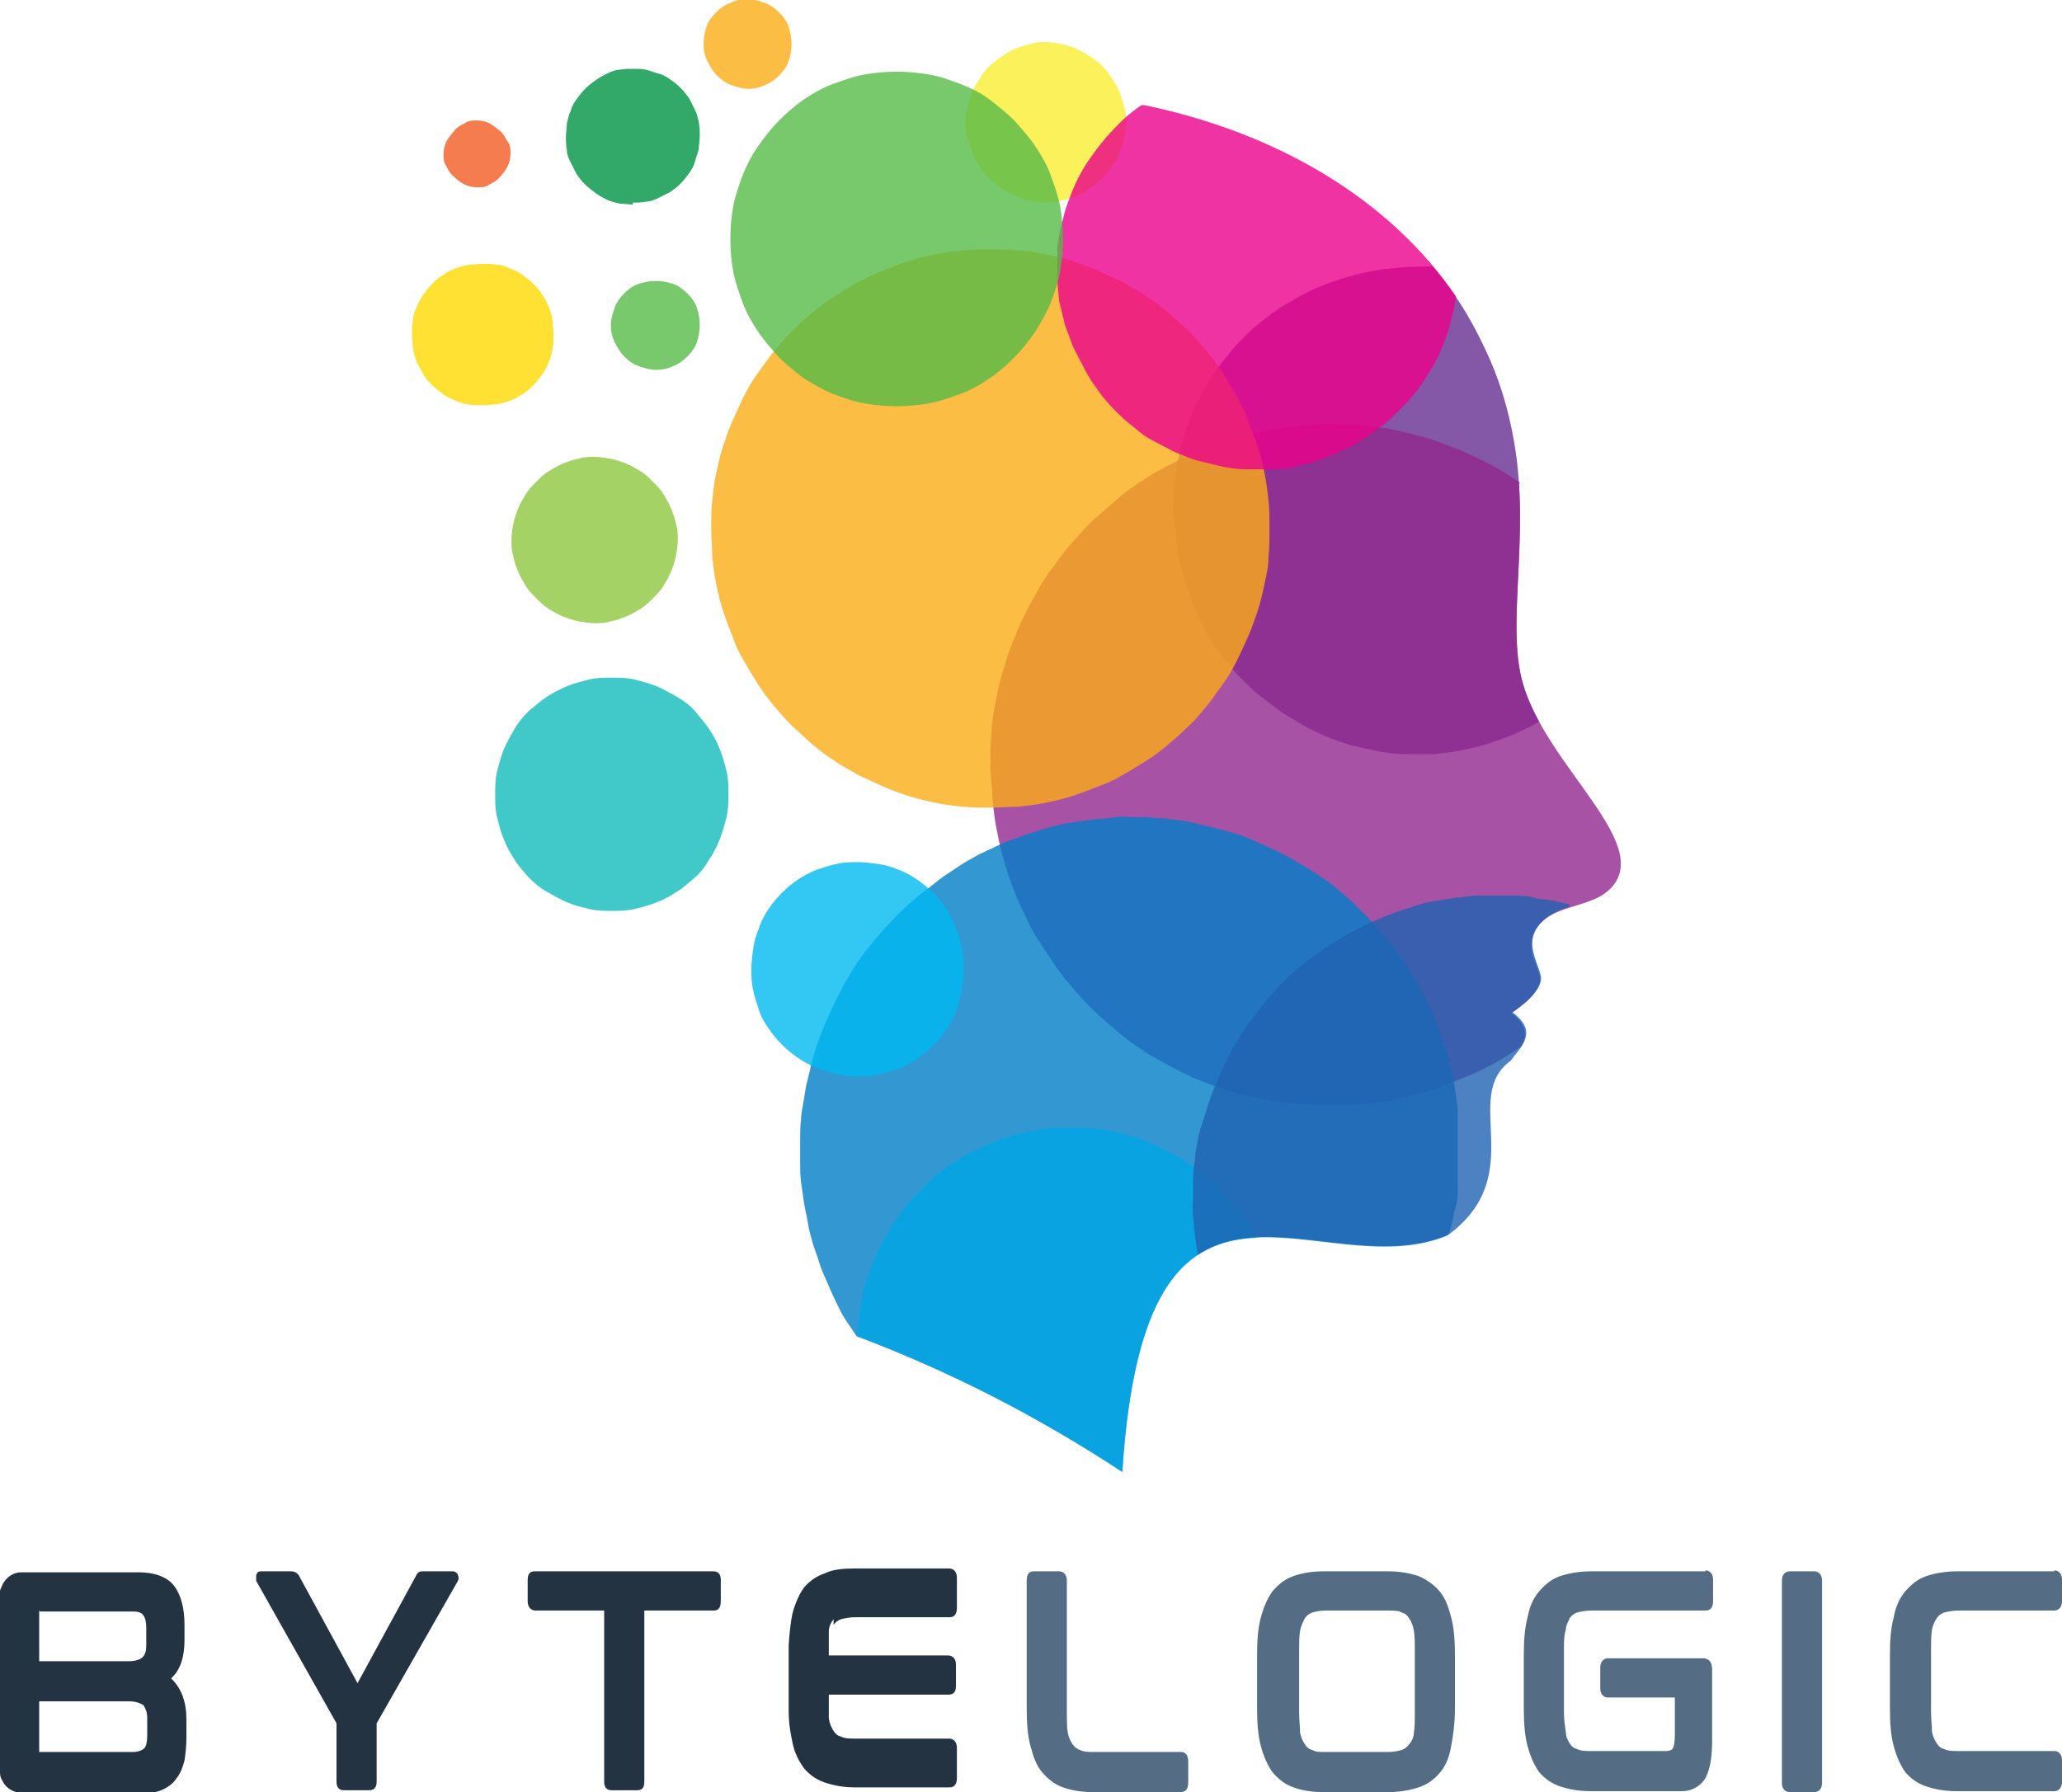 <?xml version="1.0" encoding="UTF-8"?>
<svg id="Layer_1" data-name="Layer 1" xmlns="http://www.w3.org/2000/svg" xmlns:xlink="http://www.w3.org/1999/xlink" version="1.1" viewBox="0 0 215.7 187.5">
  <defs>
    <style>
      .cls-1 {
        fill: #ec008b;
      }

      .cls-1, .cls-2, .cls-3, .cls-4, .cls-5, .cls-6, .cls-7, .cls-8, .cls-9, .cls-10, .cls-11, .cls-12, .cls-13, .cls-14, .cls-15, .cls-16, .cls-17, .cls-18, .cls-19 {
        stroke-width: 0px;
      }

      .cls-1, .cls-3, .cls-6, .cls-7, .cls-8, .cls-9, .cls-10, .cls-11, .cls-12, .cls-13, .cls-14, .cls-15, .cls-16, .cls-17, .cls-18, .cls-19 {
        fill-opacity: .8;
      }

      .cls-1, .cls-3, .cls-6, .cls-7, .cls-8, .cls-10, .cls-11, .cls-13, .cls-14, .cls-15, .cls-16, .cls-17, .cls-18, .cls-19 {
        fill-rule: evenodd;
      }

      .cls-2 {
        fill: #546d84;
      }

      .cls-3 {
        fill: #009444;
      }

      .cls-4 {
        fill: #243341;
      }

      .cls-20 {
        clip-path: url(#clippath);
      }

      .cls-5 {
        fill: none;
      }

      .cls-6 {
        fill: #f15c22;
      }

      .cls-7 {
        fill: #12bcbc;
      }

      .cls-8 {
        fill: #f9ed32;
      }

      .cls-9, .cls-19 {
        fill: #fbad17;
      }

      .cls-10 {
        fill: #00b9f1;
      }

      .cls-11 {
        fill: #007fc6;
      }

      .cls-21 {
        clip-path: url(#clippath-1);
      }

      .cls-22 {
        clip-path: url(#clippath-4);
      }

      .cls-23 {
        clip-path: url(#clippath-3);
      }

      .cls-24 {
        clip-path: url(#clippath-2);
      }

      .cls-12 {
        fill: #ffd900;
      }

      .cls-13 {
        fill: #2063b2;
      }

      .cls-14 {
        fill: #92278f;
      }

      .cls-15 {
        fill: #01a6e6;
      }

      .cls-16 {
        fill: #662d91;
      }

      .cls-17 {
        fill: #56ba48;
      }

      .cls-18 {
        fill: #8dc63f;
      }
    </style>
    <clipPath id="clippath">
      <rect class="cls-5" x="103.2" y="44.4" width="66.6" height="72"/>
    </clipPath>
    <clipPath id="clippath-1">
      <rect class="cls-5" x="83.2" y="84.4" width="69.3" height="69.6"/>
    </clipPath>
    <clipPath id="clippath-2">
      <rect class="cls-5" x="88.5" y="117.8" width="44" height="36.2"/>
    </clipPath>
    <clipPath id="clippath-3">
      <rect class="cls-5" x="42.8" y="27.1" width="16.4" height="16"/>
    </clipPath>
    <clipPath id="clippath-4">
      <rect class="cls-5" x="72.5" width="10.7" height="9.8"/>
    </clipPath>
  </defs>
  <path class="cls-8" d="M109.4,21.2c.5,0,1.1,0,1.6-.2.5-.1,1.1-.3,1.6-.5.5-.2,1-.5,1.4-.8.5-.3.9-.7,1.3-1,.4-.4.7-.8,1-1.3.3-.5.6-.9.8-1.4.2-.5.4-1,.5-1.6.1-.5.2-1.1.2-1.6s0-1.1-.2-1.6c-.1-.5-.3-1.1-.5-1.6s-.5-1-.8-1.4c-.3-.5-.6-.9-1-1.3-.4-.4-.8-.7-1.3-1-.5-.3-.9-.6-1.4-.8-.5-.2-1-.4-1.6-.5-.5-.1-1.1-.2-1.6-.2-.5,0-1.1,0-1.6.2-.5.1-1.1.3-1.6.5-.5.2-1,.5-1.4.8-.5.3-.9.7-1.3,1-.4.4-.7.8-1,1.3-.3.5-.6.9-.8,1.4s-.4,1-.5,1.6c-.1.5-.2,1.1-.2,1.6s0,1.1.2,1.6.3,1.1.5,1.6c.2.5.5,1,.8,1.4.3.5.6.9,1,1.3.4.4.8.7,1.3,1,.5.3.9.6,1.4.8.5.2,1,.4,1.6.5.5.1,1.1.2,1.6.2Z"/>
  <path class="cls-16" d="M149.7,27.7c2.3,2.6,4.1,5.5,5.6,8.7,1.5,3.1,2.5,6.4,3.1,9.9,1.7,9.9-.9,19.1.9,25.2.4,1.4,1,2.7,1.7,4-.8.5-1.7.9-2.6,1.3-.9.4-1.8.7-2.7,1-.9.3-1.9.5-2.8.7s-1.9.3-2.9.4c-1,0-1.9,0-2.9,0s-1.9-.1-2.9-.3c-1-.2-1.9-.4-2.8-.6-.9-.3-1.9-.6-2.8-1-.9-.4-1.8-.8-2.6-1.3s-1.7-1-2.5-1.6c-.8-.6-1.6-1.2-2.3-1.8-.7-.7-1.4-1.3-2.1-2.1-.6-.7-1.2-1.5-1.8-2.3-.6-.8-1.1-1.6-1.5-2.5-.5-.9-.9-1.8-1.2-2.7s-.7-1.8-.9-2.8c-.3-.9-.5-1.9-.6-2.9-.1-1-.2-1.9-.3-2.9s0-2,0-2.9c0-1,.2-1.9.4-2.9.2-1,.4-1.9.7-2.8s.6-1.8,1-2.7c.4-.9.9-1.8,1.4-2.6.5-.8,1-1.7,1.6-2.4s1.2-1.5,1.9-2.2,1.4-1.4,2.2-2c.8-.6,1.5-1.2,2.4-1.7s1.7-1,2.5-1.4,1.8-.8,2.7-1.1c.9-.3,1.9-.6,2.8-.8.9-.2,1.9-.4,2.9-.5,1-.1,1.9-.2,2.9-.2s1,0,1.5,0Z"/>
  <g class="cls-20">
    <path class="cls-14" d="M158.9,50.6c.5,8.2-1.1,15.6.4,20.9,2.6,9,14.3,17.2,8.8,21.8-1.7,1.4-4.7,1.5-6.4,2.8-2.8,2.2-.9,4.5-.6,6.2.1.8-.6,2.1-3,3.7,1.8,1.3,1.6,2.5,1,3.5-.9.6-1.8,1.2-2.7,1.7s-1.9,1-2.9,1.4c-1,.4-2,.8-3,1.2s-2,.6-3.1.9c-1,.3-2.1.5-3.1.6-1.1.2-2.1.3-3.2.3-1.1,0-2.1,0-3.2,0-1.1,0-2.1-.1-3.2-.2-1.1-.1-2.1-.3-3.2-.5-1-.2-2.1-.5-3.1-.8s-2-.7-3-1.1c-1-.4-2-.9-2.9-1.4-.9-.5-1.9-1-2.8-1.6s-1.8-1.2-2.6-1.9c-.8-.7-1.7-1.4-2.4-2.1-.8-.7-1.5-1.5-2.2-2.3-.7-.8-1.4-1.6-2-2.5-.6-.9-1.2-1.8-1.8-2.7-.6-.9-1.1-1.9-1.5-2.8-.5-1-.9-1.9-1.3-3-.4-1-.7-2-1-3.1-.3-1-.5-2.1-.7-3.1-.2-1.1-.3-2.1-.4-3.2,0-1.1-.2-2.1-.2-3.2s0-2.1.1-3.2c0-1.1.2-2.1.4-3.2.2-1.1.4-2.1.7-3.1s.6-2.1,1-3.1.8-2,1.3-3c.5-1,1-1.9,1.5-2.8.5-.9,1.1-1.8,1.8-2.7.6-.9,1.3-1.7,2-2.5s1.4-1.6,2.2-2.3c.8-.7,1.6-1.4,2.4-2.1.8-.7,1.7-1.3,2.6-1.9.9-.6,1.8-1.1,2.8-1.6s1.9-1,2.9-1.4,2-.8,3-1.1c1-.3,2-.6,3.1-.8,1-.2,2.1-.4,3.2-.6,1.1-.1,2.1-.2,3.2-.3s2.1,0,3.2,0c1.1,0,2.1.2,3.2.3s2.1.4,3.1.6c1,.3,2.1.5,3.1.9s2,.7,3,1.2c1,.4,1.9.9,2.9,1.4.9.5,1.8,1.1,2.7,1.7h0Z"/>
  </g>
  <g class="cls-21">
    <path class="cls-11" d="M151.3,129.3c-13.5,5.5-31.5-13-33.9,24.7-8.8-5.8-18-10.5-27.8-14.2-.4-.6-.8-1.2-1.2-1.8-.4-.6-.7-1.3-1-1.9s-.6-1.3-.9-2-.6-1.3-.8-2-.5-1.4-.7-2.1c-.2-.7-.4-1.4-.5-2.1s-.3-1.4-.4-2.1-.2-1.4-.3-2.1-.1-1.4-.1-2.2c0-.7,0-1.4,0-2.2,0-.7,0-1.4.1-2.2,0-.7.2-1.4.3-2.1s.2-1.4.4-2.1c.2-.7.3-1.4.5-2.1s.4-1.4.7-2.1c.2-.7.5-1.3.8-2,.3-.7.6-1.3.9-2,.3-.6.7-1.3,1-1.9.4-.6.7-1.2,1.1-1.8s.8-1.2,1.3-1.8.9-1.1,1.4-1.7c.5-.5,1-1.1,1.5-1.6.5-.5,1-1,1.6-1.5.5-.5,1.1-.9,1.7-1.4.6-.4,1.1-.9,1.7-1.3.6-.4,1.2-.8,1.8-1.2.6-.4,1.2-.7,1.9-1.1.6-.3,1.3-.6,1.9-.9s1.3-.6,2-.8c.7-.3,1.4-.5,2-.7s1.4-.4,2.1-.6,1.4-.3,2.1-.4,1.4-.2,2.1-.3c.7,0,1.4-.1,2.1-.2s1.4,0,2.2,0c.7,0,1.4,0,2.2.1.7,0,1.4.1,2.1.2.7.1,1.4.2,2.1.4.7.2,1.4.3,2.1.5s1.4.4,2.1.6c.7.2,1.3.5,2,.8.7.3,1.3.6,2,.9.6.3,1.3.7,1.9,1,.6.4,1.2.7,1.8,1.1.6.4,1.2.8,1.8,1.2s1.1.9,1.7,1.4,1.1,1,1.6,1.5c.5.5,1,1,1.5,1.6.5.5.9,1.1,1.4,1.6s.9,1.1,1.3,1.7.8,1.2,1.2,1.8.7,1.2,1.1,1.9c.3.6.7,1.3.9,1.9.3.7.6,1.3.8,2,.3.7.5,1.4.7,2,.2.7.4,1.4.6,2.1.2.7.3,1.4.4,2.1.1.7.2,1.4.3,2.1,0,.7.1,1.4.2,2.2s0,1.4,0,2.2c0,.7,0,1.4,0,2.2,0,.7-.1,1.4-.2,2.2,0,.7-.2,1.4-.4,2.1-.1.7-.3,1.4-.5,2.1Z"/>
  </g>
  <g class="cls-24">
    <path class="cls-15" d="M131.5,129.5c-7.1.3-12.8,4.4-14.1,24.5-8.7-5.7-17.9-10.5-27.7-14.2,0-1.2.2-2.4.4-3.6.2-1.2.5-2.4,1-3.5.4-1.1.9-2.3,1.5-3.3.6-1.1,1.3-2.1,2-3s1.6-1.8,2.5-2.7,1.9-1.6,2.9-2.2c1-.7,2.1-1.2,3.2-1.7,1.1-.5,2.3-.9,3.4-1.2,1.2-.3,2.4-.5,3.6-.6,1.2,0,2.4,0,3.6,0,1.2.1,2.4.3,3.6.6,1.2.3,2.3.7,3.4,1.2s2.2,1.1,3.2,1.7c1,.7,2,1.4,2.9,2.2s1.7,1.7,2.5,2.7,1.4,2,2,3Z"/>
  </g>
  <path class="cls-13" d="M164.1,94.9c-.8.2-1.6.6-2.3,1.1-2.8,2.2-.9,4.5-.6,6.2.1.8-.6,2.1-3,3.7,2.8,2.1.9,3.6-.2,5.1-5.2,3.8,2,11.9-6.5,18.2-8.6,3.6-19.1-2.7-26.2,2.1-.1-.7-.2-1.3-.3-2s-.1-1.3-.2-2,0-1.3,0-2,0-1.3,0-2c0-.7.1-1.3.2-2,0-.7.2-1.3.3-2s.3-1.3.5-1.9c.2-.6.4-1.3.6-1.9s.4-1.2.7-1.9c.3-.6.5-1.2.8-1.8.3-.6.6-1.2.9-1.8.3-.6.7-1.1,1-1.7.4-.6.7-1.1,1.1-1.6s.8-1,1.2-1.6c.4-.5.9-1,1.3-1.5.4-.5.9-.9,1.4-1.4s1-.9,1.5-1.3c.5-.4,1-.8,1.6-1.2.5-.4,1.1-.8,1.6-1.1.6-.3,1.1-.7,1.7-1,.6-.3,1.2-.6,1.8-.9s1.2-.5,1.8-.8c.6-.2,1.2-.5,1.9-.7.6-.2,1.3-.4,1.9-.6s1.3-.3,1.9-.4,1.3-.2,1.9-.3c.7,0,1.3-.2,2-.2.7,0,1.3,0,2,0s1.3,0,2,0c.7,0,1.3,0,2,.2s1.3.2,1.9.3c.6.1,1.3.3,1.9.4h0Z"/>
  <path class="cls-7" d="M64,95.3c.8,0,1.6,0,2.4-.2.8-.2,1.6-.4,2.3-.7.8-.3,1.5-.7,2.1-1.1.7-.4,1.3-1,1.9-1.5s1.1-1.2,1.5-1.9c.5-.7.8-1.4,1.1-2.1.3-.8.5-1.5.7-2.3.2-.8.2-1.6.2-2.4s0-1.6-.2-2.4c-.2-.8-.4-1.6-.7-2.3-.3-.8-.7-1.5-1.1-2.1s-1-1.3-1.5-1.9-1.2-1.1-1.9-1.5c-.7-.4-1.4-.8-2.1-1.1-.8-.3-1.5-.5-2.3-.7-.8-.2-1.6-.2-2.4-.2s-1.6,0-2.4.2c-.8.2-1.6.4-2.3.7-.7.3-1.5.7-2.1,1.1s-1.3,1-1.9,1.5c-.6.6-1.1,1.2-1.5,1.9-.4.7-.8,1.4-1.1,2.1-.3.8-.5,1.5-.7,2.3-.2.8-.2,1.6-.2,2.4s0,1.6.2,2.4c.2.8.4,1.6.7,2.3.3.8.7,1.5,1.1,2.1.4.7,1,1.3,1.5,1.9.6.6,1.2,1.1,1.9,1.5.7.4,1.4.8,2.1,1.1s1.5.5,2.3.7,1.6.2,2.4.2Z"/>
  <path class="cls-10" d="M89.7,112.6c.7,0,1.5,0,2.2-.2.7-.1,1.4-.4,2.1-.6s1.3-.6,1.9-1c.6-.4,1.2-.9,1.7-1.4.5-.5,1-1.1,1.4-1.7s.8-1.3,1-2c.3-.7.5-1.4.6-2.1.1-.7.2-1.5.2-2.2,0-.7,0-1.5-.2-2.2-.1-.7-.4-1.4-.6-2.1-.3-.7-.6-1.3-1-2-.4-.6-.9-1.2-1.4-1.7-.5-.5-1.1-1-1.7-1.4s-1.3-.8-1.9-1c-.7-.3-1.4-.5-2.1-.6-.7-.1-1.5-.2-2.2-.2s-1.5,0-2.2.2c-.7.1-1.4.4-2.1.6-.7.3-1.3.6-1.9,1s-1.2.9-1.7,1.4c-.5.5-1,1.1-1.4,1.7s-.8,1.3-1,2c-.3.7-.5,1.4-.6,2.1-.1.7-.2,1.5-.2,2.2s0,1.5.2,2.2c.1.7.4,1.4.6,2.1s.6,1.3,1,1.9c.4.6.9,1.2,1.4,1.7.5.5,1.1,1,1.7,1.4s1.3.8,1.9,1c.7.3,1.4.5,2.1.7.7.1,1.5.2,2.2.2Z"/>
  <path class="cls-18" d="M62.2,65.2c.6,0,1.1,0,1.7-.2.6-.1,1.1-.3,1.6-.5.5-.2,1-.5,1.5-.8.5-.3.9-.7,1.3-1.1s.8-.8,1.1-1.3c.3-.5.6-1,.8-1.5.2-.5.4-1.1.5-1.6.1-.6.2-1.1.2-1.7s0-1.1-.2-1.7c-.1-.6-.3-1.1-.5-1.6-.2-.5-.5-1-.8-1.5-.3-.5-.7-.9-1.1-1.3s-.8-.8-1.3-1.1c-.5-.3-1-.6-1.5-.8-.5-.2-1.1-.4-1.6-.5-.6-.1-1.1-.2-1.7-.2s-1.1,0-1.7.2c-.6.1-1.1.3-1.6.5-.5.2-1,.5-1.5.8-.5.3-.9.7-1.3,1.1s-.8.8-1.1,1.3c-.3.5-.6,1-.8,1.5-.2.5-.4,1.1-.5,1.6s-.2,1.1-.2,1.7c0,.6,0,1.1.2,1.7.1.6.3,1.1.5,1.6.2.5.5,1,.8,1.5.3.5.7.9,1.1,1.3.4.4.8.8,1.3,1.1.5.3,1,.6,1.5.8.5.2,1.1.4,1.6.5.6.1,1.1.2,1.7.2Z"/>
  <g class="cls-23">
    <path class="cls-12" d="M57.9,35c0,.5,0,1-.1,1.5s-.2,1-.4,1.4c-.2.5-.4.9-.7,1.3-.3.4-.6.8-.9,1.1-.3.3-.7.7-1.1.9-.4.3-.8.5-1.3.7s-.9.3-1.4.4c-.5,0-1,.1-1.5.1s-1,0-1.5-.1c-.5,0-.9-.2-1.4-.4s-.9-.4-1.3-.7c-.4-.3-.8-.6-1.1-.9-.3-.3-.7-.7-.9-1.1s-.5-.8-.7-1.3c-.2-.5-.3-.9-.4-1.4,0-.5-.1-1-.1-1.5s0-1,.1-1.5c0-.5.2-1,.4-1.4.2-.5.4-.9.7-1.3s.6-.8.9-1.1c.3-.3.7-.7,1.1-.9.4-.3.8-.5,1.3-.7s.9-.3,1.4-.4c.5,0,1-.1,1.5-.1s1,0,1.5.1c.5,0,.9.2,1.4.4s.9.4,1.3.7.8.6,1.1.9c.3.3.7.7.9,1.1.3.4.5.8.7,1.3.2.5.3.9.4,1.4,0,.5.1,1,.1,1.5Z"/>
  </g>
  <path class="cls-3" d="M66.2,21.2c.5,0,.9,0,1.4-.1.4,0,.9-.2,1.3-.4s.8-.4,1.2-.6c.4-.3.7-.5,1.1-.9.3-.3.6-.7.9-1.1.3-.4.5-.8.6-1.2s.3-.9.4-1.3c0-.4.1-.9.1-1.4s0-.9-.1-1.4-.2-.9-.4-1.3c-.2-.4-.4-.8-.6-1.2-.3-.4-.5-.7-.9-1.1s-.7-.6-1.1-.9-.8-.5-1.2-.6-.9-.3-1.3-.4-.9-.1-1.4-.1-.9,0-1.4.1c-.4,0-.9.2-1.3.4-.4.2-.8.4-1.2.7s-.7.5-1.1.9c-.3.3-.6.7-.9,1.1-.3.4-.5.8-.6,1.2-.2.4-.3.9-.4,1.3,0,.5-.1.9-.1,1.4,0,.5,0,.9.1,1.4,0,.5.2.9.4,1.3.2.4.4.8.6,1.2.3.4.5.7.9,1.1.3.3.7.6,1.1.9s.8.5,1.2.7c.4.2.9.3,1.3.4.5,0,.9.1,1.4.1Z"/>
  <path class="cls-17" d="M68.6,38.7c.6,0,1.2-.1,1.8-.4.6-.2,1.1-.6,1.5-1,.4-.4.8-.9,1-1.5s.3-1.2.3-1.8-.1-1.2-.3-1.8-.6-1.1-1-1.5c-.4-.4-.9-.8-1.5-1-.6-.2-1.2-.3-1.8-.3s-1.2.1-1.8.3c-.6.2-1.1.6-1.5,1-.4.4-.8.9-1,1.5s-.4,1.2-.4,1.8c0,.6.1,1.2.4,1.8s.6,1.1,1,1.5.9.8,1.5,1c.6.2,1.2.4,1.8.4Z"/>
  <g class="cls-22">
    <path class="cls-19" d="M78.2,9.3c.6,0,1.2-.1,1.8-.4.6-.2,1.1-.6,1.5-1,.4-.4.8-.9,1-1.5.2-.6.3-1.2.3-1.8s-.1-1.2-.3-1.8c-.2-.6-.6-1.1-1-1.5-.4-.4-.9-.8-1.5-1-.6-.2-1.2-.4-1.8-.4s-1.2.1-1.8.4c-.6.2-1.1.6-1.5,1-.4.4-.8.9-1,1.5s-.3,1.2-.3,1.8.1,1.2.4,1.8.6,1.1,1,1.5.9.8,1.5,1c.6.2,1.2.4,1.8.4Z"/>
  </g>
  <path class="cls-6" d="M49.9,19.6c.5,0,.9,0,1.3-.3.4-.2.8-.4,1.1-.8.3-.3.6-.7.8-1.1.2-.4.3-.9.3-1.3,0-.5,0-.9-.3-1.3s-.4-.8-.8-1.1-.7-.6-1.1-.8-.9-.3-1.3-.3-.9,0-1.3.3c-.4.2-.8.4-1.1.8s-.6.7-.8,1.1c-.2.4-.3.9-.3,1.3,0,.5,0,.9.3,1.3.2.4.4.8.8,1.1.3.3.7.6,1.1.8s.9.3,1.3.3Z"/>
  <path class="cls-9" d="M132.8,55.3c0,1,0,1.9-.1,2.9,0,1-.2,1.9-.4,2.8-.2.9-.4,1.9-.7,2.8s-.6,1.8-1,2.7c-.4.9-.8,1.8-1.2,2.6-.4.8-.9,1.7-1.5,2.5s-1.1,1.6-1.7,2.3c-.6.7-1.2,1.5-1.9,2.1-.7.7-1.4,1.3-2.1,1.9-.7.6-1.5,1.2-2.3,1.7-.8.5-1.6,1-2.5,1.5-.8.5-1.7.9-2.6,1.2-.9.4-1.8.7-2.7,1-.9.3-1.8.5-2.8.7-.9.2-1.9.3-2.8.4-1,0-1.9.1-2.9.1s-1.9,0-2.9-.1-1.9-.2-2.8-.4-1.9-.4-2.8-.7c-.9-.3-1.8-.6-2.7-1-.9-.4-1.7-.8-2.6-1.2-.8-.5-1.7-.9-2.5-1.5-.8-.5-1.6-1.1-2.3-1.7-.7-.6-1.4-1.3-2.1-1.9-.7-.7-1.3-1.4-1.9-2.1-.6-.7-1.2-1.5-1.7-2.3s-1-1.6-1.5-2.5c-.5-.8-.9-1.7-1.2-2.6-.4-.9-.7-1.8-1-2.7s-.5-1.8-.7-2.8c-.2-.9-.3-1.9-.4-2.8,0-1-.1-1.9-.1-2.9s0-1.9.1-2.9.2-1.9.4-2.8c.2-.9.4-1.9.7-2.8s.6-1.8,1-2.7.8-1.8,1.2-2.6c.4-.8.9-1.7,1.5-2.5s1.1-1.6,1.7-2.3c.6-.7,1.2-1.4,1.9-2.1.7-.7,1.4-1.3,2.1-1.9.7-.6,1.5-1.2,2.3-1.7.8-.5,1.6-1,2.5-1.5.8-.4,1.7-.9,2.6-1.2.9-.4,1.8-.7,2.7-1,.9-.3,1.8-.5,2.8-.7s1.9-.3,2.8-.4,1.9-.1,2.9-.1,1.9,0,2.9.1c.9,0,1.9.2,2.8.4.9.2,1.9.4,2.8.7.9.3,1.8.6,2.7,1,.9.4,1.7.8,2.6,1.2.8.5,1.7.9,2.5,1.5.8.5,1.6,1.1,2.3,1.7.7.6,1.4,1.3,2.1,1.9.7.7,1.3,1.4,1.9,2.1.6.7,1.2,1.5,1.7,2.3s1,1.6,1.5,2.5c.4.8.9,1.7,1.2,2.6s.7,1.8,1,2.7.5,1.8.7,2.8.3,1.9.4,2.8.1,1.9.1,2.9Z"/>
  <path class="cls-1" d="M119.7,11c14,2.9,25.7,9.9,32.6,20-.1.9-.3,1.7-.5,2.5-.2.8-.5,1.7-.8,2.5s-.7,1.6-1.1,2.3-.9,1.5-1.4,2.2-1.1,1.4-1.7,2c-.6.6-1.2,1.2-1.9,1.8-.7.5-1.4,1.1-2.1,1.5-.7.5-1.5.9-2.3,1.3-.8.4-1.6.7-2.4,1s-1.7.5-2.5.7-1.7.3-2.6.3c-.9,0-1.7,0-2.6,0s-1.7-.1-2.6-.3c-.8-.2-1.7-.4-2.5-.6s-1.6-.6-2.4-.9c-.8-.4-1.5-.8-2.3-1.2s-1.4-.9-2.1-1.5c-.7-.5-1.3-1.1-1.9-1.7-.6-.6-1.2-1.3-1.7-2s-1-1.4-1.4-2.2-.8-1.5-1.2-2.3c-.3-.8-.6-1.6-.9-2.4-.2-.8-.4-1.7-.6-2.5-.1-.9-.2-1.7-.2-2.6s0-1.7,0-2.6c0-.9.2-1.7.4-2.6.2-.8.4-1.7.7-2.5.3-.8.6-1.6,1-2.4.4-.8.8-1.5,1.3-2.2s1-1.4,1.6-2.1,1.2-1.3,1.8-1.9c.6-.6,1.3-1.1,2-1.6Z"/>
  <path class="cls-17" d="M93.8,42.5c1.1,0,2.3-.1,3.4-.3,1.1-.2,2.2-.6,3.3-1,1.1-.4,2.1-1,3-1.6.9-.6,1.8-1.4,2.6-2.2.8-.8,1.5-1.7,2.2-2.7.6-1,1.2-2,1.6-3s.8-2.2,1-3.3.3-2.3.3-3.4-.1-2.3-.3-3.4-.6-2.2-1-3.3c-.4-1.1-1-2.1-1.6-3s-1.4-1.8-2.2-2.7c-.8-.8-1.7-1.5-2.6-2.2s-2-1.2-3-1.6c-1.1-.4-2.1-.8-3.3-1s-2.3-.3-3.4-.3-2.3.1-3.4.3c-1.1.2-2.2.6-3.3,1-1.1.4-2.1,1-3,1.6s-1.8,1.4-2.6,2.2c-.8.8-1.5,1.7-2.2,2.7s-1.2,2-1.6,3c-.4,1.1-.8,2.2-1,3.3s-.3,2.3-.3,3.4c0,1.2.1,2.3.3,3.4s.6,2.2,1,3.3,1,2.1,1.6,3,1.4,1.8,2.2,2.7c.8.8,1.7,1.5,2.6,2.2,1,.6,2,1.2,3,1.6,1.1.4,2.1.8,3.3,1,1.1.2,2.3.3,3.4.3Z"/>
  <path class="cls-4" d="M17.9,175.6c1-.9,1.4-2.3,1.4-4v-1.6c0-1.8-.4-3.2-1.1-4.1-.7-.9-2-1.4-3.7-1.4H2.2c-.8,0-1.5.5-1.9,1.2-.1.2-.2.5-.3.7v19.1c0,.3.1.6.3.9.4.8,1.3,1.2,2.1,1.2h12.6c.8,0,1.5-.1,2.1-.4.6-.3,1.1-.7,1.4-1.2.4-.5.6-1.1.8-1.8.1-.7.2-1.5.2-2.4v-1.9c0-1.8-.5-3.2-1.5-4.2ZM4.2,168.6h9.7c.5,0,.9.1,1.1.4.2.3.3.7.3,1.3v1.9c0,.5-.1.9-.4,1.2-.2.2-.7.4-1.4.4H4.1v-5.1c0-.1,0-.2,0-.2ZM15.4,181.6c0,.6-.1,1.1-.3,1.3s-.6.4-1.2.4H4.1s0,0,0-.1v-5.2h9.4c.7,0,1.2.2,1.5.4.2.3.4.7.4,1.3v1.9Z"/>
  <path class="cls-4" d="M47.4,164.4h-3.1c-.3,0-.6,0-.8.5l-6.1,11.2-6.1-11.2c-.2-.4-.6-.5-.8-.5h-3.2c-.3,0-.4.1-.5.4,0,.2,0,.4,0,.6l8.4,14.9v6.1c0,.9.6.9.8.9h2.6c.2,0,.8,0,.8-.9v-6.1l8.5-14.9c.1-.2.1-.4,0-.6,0-.2-.3-.4-.5-.4Z"/>
  <path class="cls-4" d="M74.5,164.4h-18.5c-.3,0-.8,0-.8.9v2.2c0,.9.6,1,.8,1h7.2v17.9c0,.9.6.9.8.9h2.6c.3,0,.8,0,.8-.9v-17.9h7.2c.3,0,.8,0,.8-1v-2.2c0-.9-.6-.9-.8-.9Z"/>
  <path class="cls-2" d="M123.6,183.3h-9.1c-.6,0-1.1,0-1.5-.2-.3-.1-.6-.3-.8-.6-.2-.3-.4-.7-.5-1.2-.1-.6-.1-1.3-.1-2.1v-13.8c0-.9-.6-1-.8-1h-2.6c-.3,0-.8,0-.8,1v13.3c0,1.6.1,2.9.4,4,.3,1.1.6,2,1.2,2.7.6.7,1.3,1.3,2.2,1.6.8.3,1.9.5,3.1.5h9.2c.3,0,.8-.1.8-1v-2.2c0-.9-.5-1-.8-1Z"/>
  <path class="cls-2" d="M150.6,166.5c-.6-.7-1.3-1.2-2.2-1.6-.9-.3-1.9-.5-3.2-.5h-6.8c-1.2,0-2.3.2-3.1.5-.9.3-1.6.9-2.2,1.6-.5.7-.9,1.6-1.2,2.7-.3,1.1-.4,2.4-.4,4v5.5c0,1.6.1,2.9.4,4,.3,1.1.7,2,1.2,2.7.6.7,1.3,1.3,2.2,1.6.8.3,1.9.5,3.1.5h6.8c1.2,0,2.3-.2,3.2-.5.9-.3,1.6-.8,2.2-1.5.6-.7,1-1.6,1.2-2.8.2-1.1.4-2.4.4-4v-5.5c0-1.5-.1-2.9-.4-4-.3-1.1-.6-2-1.2-2.7ZM148,172.7v6.5c0,.8,0,1.5-.1,2.1,0,.5-.3,1-.5,1.2-.2.3-.5.5-.8.6-.4.1-.8.2-1.4.2h-6.5c-.6,0-1.1,0-1.4-.2-.4-.1-.6-.3-.8-.6-.2-.3-.4-.7-.5-1.2,0-.6-.1-1.3-.1-2.1v-6.5c0-.8,0-1.5.1-2.1.1-.5.3-.9.5-1.3.2-.3.5-.5.8-.6.4-.1.8-.2,1.4-.2h6.5c.6,0,1.1,0,1.4.2.4.1.6.3.8.6.2.3.4.7.5,1.3.1.6.1,1.3.1,2.1Z"/>
  <path class="cls-2" d="M178.4,164.4h-12c-1.2,0-2.3.2-3.2.5-.9.3-1.6.9-2.2,1.6-.6.7-1,1.6-1.2,2.7-.3,1.1-.4,2.4-.4,4v5.5c0,1.6.1,2.9.4,4,.3,1.1.7,2,1.2,2.7.6.7,1.3,1.2,2.2,1.5.9.3,1.9.5,3.2.5h9.5c1,0,1.8-.4,2.4-1.2.5-.8.8-2.1.8-4v-7.5c0-1.1-.6-1.2-1-1.2h-9.9c-.2,0-.8.1-.8,1v2.1c0,.9.6,1,.8,1h7v3.9c0,.9-.1,1.2-.2,1.4-.1.2-.4.3-.7.3h-7.8c-.6,0-1.1,0-1.5-.2-.4-.1-.6-.3-.8-.6-.2-.3-.4-.7-.4-1.2-.1-.6-.2-1.3-.2-2.1v-6.5c0-.8,0-1.5.2-2.1,0-.5.3-.9.4-1.2.2-.3.5-.5.8-.6.4-.1.9-.2,1.5-.2h11.9c.2,0,.8,0,.8-1v-2.2c0-.9-.6-1-.8-1Z"/>
  <path class="cls-2" d="M189.8,164.4h-2.6c-.2,0-.8.1-.8,1v21.1c0,.9.6,1,.8,1h2.6c.2,0,.8-.1.8-1v-21.1c0-.9-.6-1-.8-1Z"/>
  <path class="cls-2" d="M214.9,164.4h-10.2c-1.2,0-2.3.2-3.2.5-.9.3-1.6.9-2.2,1.6-.6.7-1,1.6-1.2,2.7-.3,1.1-.4,2.4-.4,4v5.5c0,1.6.1,2.9.4,4,.3,1.1.7,2,1.2,2.7.6.7,1.3,1.2,2.2,1.5.9.3,1.9.5,3.2.5h10.2c.2,0,.8-.1.8-1v-2.2c0-.9-.6-1-.8-1h-10c-.6,0-1.1,0-1.5-.2-.4-.1-.6-.3-.8-.6-.2-.3-.4-.7-.5-1.2,0-.6-.1-1.3-.1-2.1v-6.5c0-.8,0-1.5.1-2.1.1-.5.3-.9.5-1.2s.5-.5.8-.6c.4-.1.9-.2,1.5-.2h10c.2,0,.8-.1.8-1v-2.2c0-.9-.6-1-.8-1Z"/>
  <path class="cls-4" d="M87.2,170c.2-.3.5-.5.8-.6.4-.1.9-.2,1.5-.2h9.8c.2,0,.8,0,.8-1v-3.1c0-.9-.6-1-.8-1h-9.9c-1.2,0-2.3.1-3.1.5-.9.3-1.6.8-2.2,1.5-.5.7-.9,1.6-1.2,2.7-.2.9-.3,2-.4,3.3h0c0,.1,0,3.5,0,3.5v3.3c0,0,0,.1,0,.1,0,1.3.2,2.4.4,3.3.2,1.1.7,2,1.2,2.7.6.7,1.3,1.2,2.2,1.5.9.3,1.9.5,3.1.5h9.9c.2,0,.8,0,.8-1v-3.1c0-.9-.6-1-.8-1h-9.8c-.6,0-1.1,0-1.5-.2-.4-.1-.6-.3-.8-.6-.2-.3-.4-.7-.5-1.3,0-.1,0-.3,0-.5,0,0,0-2,0-2h12.5c.2,0,.8,0,.8-.9h0v-2.2h0c0-.9-.6-1-.8-1h-3.6s-8.9,0-8.9,0c0,0,0-2,0-2,0-.1,0-.3,0-.5,0-.5.2-.9.5-1.3Z"/>
</svg>